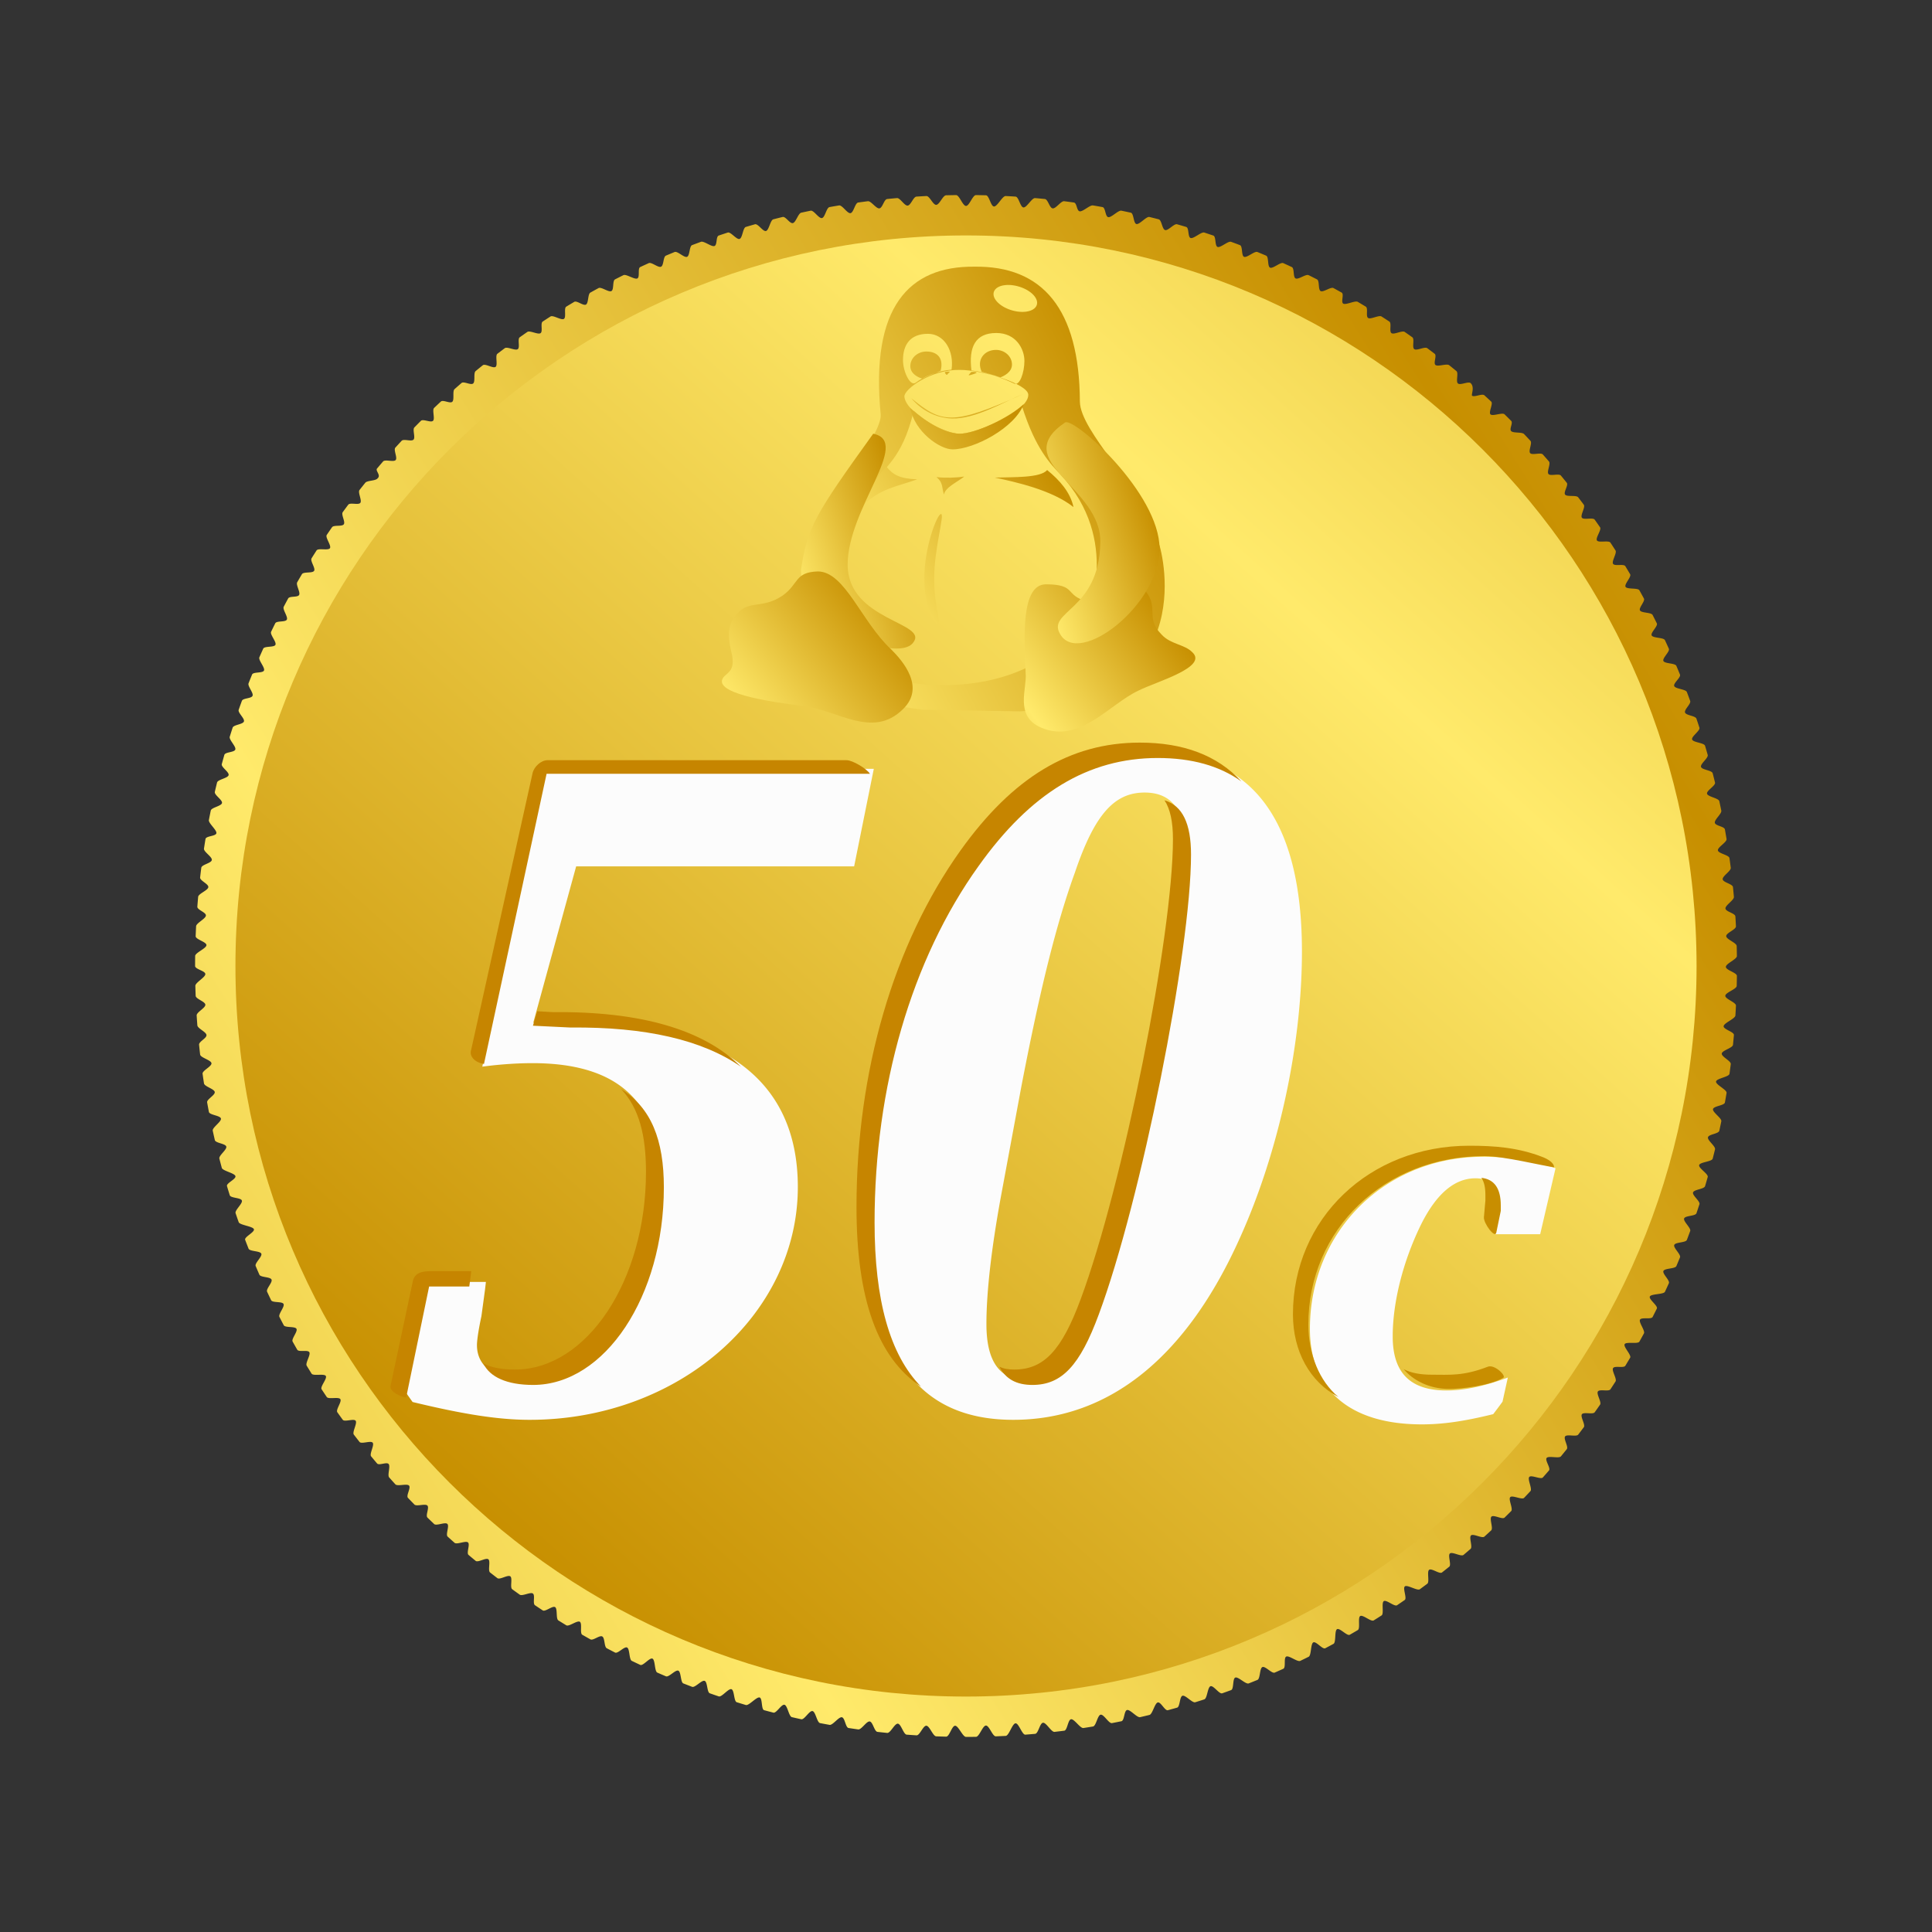 <!--Created with Sodipodi ("http://www.sodipodi.com/")--><svg xmlns:dc="http://purl.org/dc/elements/1.1/" xmlns:cc="http://creativecommons.org/ns#" xmlns:rdf="http://www.w3.org/1999/02/22-rdf-syntax-ns#" xmlns="http://www.w3.org/2000/svg" xmlns:xlink="http://www.w3.org/1999/xlink" xmlns:sodipodi="http://sodipodi.sourceforge.net/DTD/sodipodi-0.dtd" xmlns:inkscape="http://www.inkscape.org/namespaces/inkscape" sodipodi:version="0.32" width="501.23" height="501.23" xml:space="preserve" sodipodi:docname="c50c.svg" inkscape:version="0.92.1 r15371" inkscape:output_extension="org.inkscape.output.svg.inkscape" sodipodi:modified="true" version="1.0"><rect width="100%" height="100%" fill="#333333" stroke="none"/><defs><linearGradient inkscape:collect="always" xlink:href="#a" id="g" spreadMethod="reflect" x1="833.959" y1="115.601" x2="786.549" y2="144.937" gradientTransform="scale(.696 1.437)" gradientUnits="userSpaceOnUse"/><linearGradient id="a"><stop style="stop-color:#c78f00;stop-opacity:1" offset="0"/><stop style="stop-color:#ffea6b;stop-opacity:1" offset="1"/></linearGradient><linearGradient inkscape:collect="always" xlink:href="#a" id="d" spreadMethod="reflect" x1="571.825" y1="131.991" x2="378.535" y2="251.589" gradientTransform="scale(.977 1.024)" gradientUnits="userSpaceOnUse"/><linearGradient inkscape:collect="always" xlink:href="#a" id="e" spreadMethod="reflect" x1="628.903" y1="118.099" x2="461.945" y2="221.404" gradientTransform="scale(.882 1.134)" gradientUnits="userSpaceOnUse"/><linearGradient inkscape:collect="always" xlink:href="#a" id="f" spreadMethod="reflect" x1="668.761" y1="145.512" x2="603.557" y2="185.856" gradientTransform="scale(.935 1.069)" gradientUnits="userSpaceOnUse"/><linearGradient inkscape:collect="always" xlink:href="#a" id="b" spreadMethod="reflect" x1="517.349" y1="268.43" x2="205.899" y2="462.629" gradientTransform="matrix(.853 0 0 .853 94.732 163.199)" gradientUnits="userSpaceOnUse"/><linearGradient inkscape:collect="always" xlink:href="#a" id="h" spreadMethod="reflect" x1="389.996" y1="343.508" x2="306.681" y2="395.059" gradientTransform="scale(1.64 .61)" gradientUnits="userSpaceOnUse"/><linearGradient inkscape:collect="always" xlink:href="#a" id="i" spreadMethod="reflect" x1="649.694" y1="224.326" x2="601.605" y2="254.081" gradientTransform="scale(1.03 .971)" gradientUnits="userSpaceOnUse"/><linearGradient inkscape:collect="always" xlink:href="#a" id="j" spreadMethod="reflect" x1="535.481" y1="228.657" x2="484.104" y2="260.446" gradientTransform="scale(1.072 .933)" gradientUnits="userSpaceOnUse"/><linearGradient inkscape:collect="always" xlink:href="#a" id="k" spreadMethod="reflect" x1="969.688" y1="110.629" x2="921.855" y2="140.226" gradientTransform="scale(.682 1.466)" gradientUnits="userSpaceOnUse"/><linearGradient inkscape:collect="always" xlink:href="#a" id="c" spreadMethod="reflect" x1="238.548" y1="768.711" x2="505.736" y2="471.837" gradientUnits="userSpaceOnUse" gradientTransform="matrix(.798 0 0 .798 74.988 43.026)"/></defs><sodipodi:namedview inkscape:zoom="0.72028434" inkscape:cx="-178.98274" inkscape:cy="376.96192" inkscape:window-width="1884" inkscape:window-height="1051" inkscape:window-x="0" inkscape:window-y="0" inkscape:current-layer="g2183" showgrid="false" inkscape:window-maximized="1"/><path sodipodi:nodetypes="cssssssssssssssssssssssssssssssssssssssssssssssssssssssssssssssssssssssssssssssssssssssssssssssssssssssssssssssssssssssssssssssscssssssssssssssssssssssssssssssssssssssssssssssssssssssssssssssssssssssssssssssssssssssssssssssssssssssssssssssssssssssssssssssscssssssssssssssssssssssssssssssssssssssssssssssssssssssssssssssssssssssssssssssssssssssssssssssssssssssssssssssssssssssssssssssscsssssssssssssssssssssssssssssssssssssssssssssssssssssssssssssssssssssssssssssssssssssssssssssssssssssssssssssssssssssssssssssssc" d="M598.724 520.49c0 .864 2.873 1.485 2.862 2.346-.011.86-.027 1.72-.05 2.577-.02.858-2.926 1.714-2.959 2.57-.032.854 2.808 1.708 2.765 2.56-.043.852-.092 1.703-.146 2.553-.054.849-2.99 1.937-3.055 2.783-.065.847 2.744 1.452 2.669 2.295-.075.844-.155 1.686-.24 2.526-.086.84-2.815 1.44-2.91 2.277-.096.838 2.441 1.913 2.335 2.747-.106.835-.217 1.667-.333 2.498-.117.831-3.356 1.18-3.482 2.008-.127.828 2.86 2.134 2.723 2.958-.136.824-.278 1.647-.425 2.467-.146.821-2.936.92-3.093 1.738-.157.817 2.32 2.353 2.154 3.166-.167.814-.338 1.626-.515 2.436-.176.81-2.756.899-2.942 1.705-.186.807 2.021 2.33 1.825 3.134a199.69 199.69 0 0 1-.602 2.402c-.205.799-3.294.876-3.509 1.671-.215.795 2.443 2.307 2.219 3.098-.225.791-.454 1.58-.689 2.367-.234.787-2.87.853-3.114 1.635-.244.783 1.906 2.284 1.654 3.062-.253.779-.51 1.556-.773 2.33-.262.775-2.927.588-3.198 1.358-.271.77 1.851 2.497 1.57 3.263-.28.766-.565 1.53-.854 2.291-.29.761-2.982.561-3.28 1.318-.299.757 1.796 2.471 1.489 3.224-.307.752-.62 1.502-.936 2.25-.316.748-3.035.534-3.36 1.277-.325.743 1.744 2.443 1.41 3.181-.334.739-.672 1.475-1.014 2.208-.343.734-3.568.505-3.919 1.234s2.172 2.414 1.812 3.138c-.36.724-.724 1.445-1.092 2.164-.368.718-2.899-.004-3.275.71-.377.713 1.401 2.863 1.016 3.571a201.78 201.78 0 0 1-1.167 2.118c-.393.703-3.429-.035-3.83.663-.401.698 1.832 2.832 1.422 3.525-.41.693-.823 1.383-1.24 2.07-.418.687-2.759-.067-3.184.615-.426.682 1.063 2.8.63 3.476-.434.676-.871 1.35-1.313 2.02-.441.671-2.806-.1-3.255.565-.45.665 1.016 2.766.56 3.426-.458.659-.919 1.315-1.383 1.969-.465.653-2.852-.135-3.325.513-.472.647.97 2.73.49 3.373-.48.641-.963 1.28-1.45 1.916-.488.636-2.898-.17-3.393.46-.494.629.926 2.694.424 3.318-.503.623-1.009 1.244-1.518 1.861-.51.618-3.181-.207-3.698.404-.517.611 1.122 2.658.598 3.263-.524.605-1.052 1.207-1.583 1.805-.53.598-2.984-.725-3.522-.133-.538.592.839 3.1.294 3.685-.545.585-1.093 1.167-1.645 1.746-.552.58-3.026-.764-3.585-.192-.559.573.798 3.06.232 3.626-.565.565-1.134 1.127-1.707 1.686-.572.559-2.826-.804-3.405-.253-.579.553.518 3.02-.068 3.565-.585.545-1.174 1.086-1.766 1.624-.592.538-2.866-.846-3.465-.315-.598.531.48 2.977-.126 3.501-.604.524-1.212 1.044-1.824 1.561-.61.517-2.904-.889-3.521-.379-.618.51.44 2.934-.183 3.436-.623.502-1.25 1-1.88 1.496-.63.495-2.701-1.173-3.337-.685-.636.487.165 3.13-.477 3.61s-1.287.955-1.934 1.428c-.648.472-3.217-1.218-3.87-.753-.654.465.608 3.084-.051 3.541-.66.457-1.322.91-1.987 1.36-.665.449-2.772-1.504-3.442-1.063-.67.442.095 3.278-.582 3.711-.676.434-1.355.863-2.037 1.29-.682.425-2.805-1.552-3.493-1.134-.687.417.062 3.23-.63 3.639-.693.41-1.389.815-2.087 1.216-.698.401-2.598-1.84-3.3-1.446-.704.393-.21 3.42-.92 3.805-.708.385-1.419.765-2.133 1.142-.713.377-2.389-1.89-3.107-1.521-.72.368-.481 3.37-1.205 3.73-.723.36-1.45.715-2.178 1.066-.729.35-2.899-1.46-3.633-1.118-.733.342-.03 2.839-.768 3.173-.739.334-1.48.663-2.223.988-.743.325-2.447-1.752-3.195-1.436-.748.316-.539 3.026-1.291 3.334-.752.307-1.507.61-2.264.909-.757.298-2.715-1.806-3.477-1.517-.761.29-.326 2.973-1.092 3.253-.765.28-1.533.557-2.304.828-.77.271-2.262-2.1-3.036-1.838-.775.262-.832 3.158-1.61 3.41a198.6 198.6 0 0 1-2.343.745c-.783.243-2.527-1.916-3.314-1.682-.787.234-.616 2.862-1.407 3.086-.791.225-1.584.445-2.38.66-.794.215-1.831-2.213-2.63-2.007-.799.205-1.36 3.044-2.162 3.24-.803.196-1.607.387-2.414.573-.806.186-2.574-2.03-3.384-1.854-.81.176-.663 2.746-1.476 2.912-.814.167-1.63.328-2.447.485-.817.157-2.116-2.33-2.937-2.183-.82.146-1.164 2.926-1.988 3.063-.824.136-1.65.268-2.478.394-.827.127-2.376-2.39-3.207-2.274-.831.116-.944 2.866-1.778 2.972-.835.106-1.67.207-2.508.303-.837.095-2.156-2.452-2.996-2.367-.84.085-1.203 2.804-2.046 2.879-.844.074-1.689.144-2.535.209-.847.064-1.695-2.995-2.544-2.941-.85.054-1.7 3.22-2.553 3.264-.852.043-1.706.08-2.56.113-.856.033-1.712-2.818-2.57-2.797-.858.022-1.717 2.917-2.577 2.927-.86.011-1.722.017-2.585.017s-1.965-2.884-2.825-2.895c-.86-.01-1.48 2.851-2.337 2.83-.858-.022-1.715-.05-2.57-.082-.855-.032-1.708-2.708-2.56-2.752-.853-.043-1.704 2.547-2.553 2.493-.85-.054-1.697-.113-2.544-.177-.846-.065-1.452-2.773-2.295-2.848-.844-.074-1.925 2.484-2.766 2.398-.84-.085-1.68-.176-2.517-.271-.837-.096-1.193-2.595-2.027-2.702-.834-.106-2.147 2.182-2.977 2.065a198.96 198.96 0 0 1-2.488-.364c-.828-.126-.934-2.656-1.759-2.793-.824-.136-2.366 2.12-3.187 1.974-.82-.147-1.64-.298-2.457-.455-.817-.156-1.153-2.956-1.967-3.123-.814-.166-2.105 2.3-2.916 2.124-.81-.176-1.618-.358-2.424-.544-.807-.186-1.132-3.015-1.934-3.211-.803-.196-2.083 2.242-2.882 2.036-.8-.206-1.596-.416-2.39-.631-.796-.215-.39-3.073-1.18-3.298-.792-.225-2.78 2.184-3.567 1.95a198.7 198.7 0 0 1-2.354-.716c-.783-.244-.605-3.13-1.383-3.383-.78-.253-2.515 2.128-3.29 1.866-.774-.262-1.546-.529-2.317-.8-.77-.271-.578-2.946-1.344-3.226-.766-.28-2.49 1.833-3.25 1.543-.762-.289-1.521-.583-2.278-.881-.757-.299-.552-3-1.305-3.308-.752-.307-2.462 1.78-3.21 1.463-.747-.316-1.492-.637-2.236-.962-.743-.325-.524-3.293-1.262-3.627-.739-.333-2.434 1.967-3.168 1.624-.733-.342-1.464-.69-2.193-1.04-.729-.351-.495-3.105-1.22-3.465-.723-.36-2.403 1.675-3.122 1.307-.719-.368-1.435-.74-2.149-1.117-.713-.377-.465-2.676-1.173-3.06-.71-.386-2.374 1.144-3.078.75-.703-.392-1.404-.79-2.102-1.19-.698-.402.046-2.966-.647-3.376-.692-.41-2.821 1.336-3.509.918a198.78 198.78 0 0 1-2.053-1.265c-.682-.426-.162-3.014-.838-3.447-.677-.434-2.55 1.287-3.22.846-.67-.442-1.339-.887-2.004-1.336-.665-.45.112-2.582-.547-3.039-.66-.457-2.755.761-3.408.296-.654-.464-1.304-.933-1.952-1.405-.648-.473.147-2.868-.495-3.347-.642-.48-2.72.955-3.355.467a200.33 200.33 0 0 1-1.899-1.473c-.63-.495.183-2.912-.44-3.414-.624-.503-2.683.91-3.3.4-.618-.509-1.233-1.022-1.844-1.539-.61-.516.46-2.716-.145-3.24-.605-.523-2.885.628-3.483.097a202.592 202.592 0 0 1-1.786-1.604c-.592-.538.498-2.758-.087-3.303-.586-.545-2.847.585-3.426.033a201.462 201.462 0 0 1-1.727-1.666c-.572-.559.538-2.56-.027-3.125-.566-.566-2.807.304-3.366-.268a201.62 201.62 0 0 1-1.666-1.727c-.552-.579.819-2.6.274-3.185-.545-.586-3.006.265-3.544-.327a200.505 200.505 0 0 1-1.603-1.786c-.531-.598.38-2.879-.144-3.484s-2.483.466-3-.145c-.516-.611-1.03-1.225-1.54-1.843-.509-.617.904-2.916.402-3.54-.502-.624-2.92.429-3.414-.201a200.68 200.68 0 0 1-1.474-1.898c-.487-.636.948-2.953.468-3.595-.48-.642-2.875.392-3.347-.255-.473-.648-.941-1.299-1.406-1.952-.465-.654 1.233-2.75.776-3.409-.457-.659-3.069.118-3.518-.547a200.87 200.87 0 0 1-1.336-2.004c-.442-.67 1.52-2.783 1.086-3.46-.434-.675-3.262.085-3.688-.597a200.88 200.88 0 0 1-1.264-2.054c-.418-.687 1.087-2.816.678-3.509-.41-.693-2.734.051-3.135-.647-.402-.698-.8-1.399-1.192-2.102-.393-.703 1.376-2.608.991-3.317-.385-.708-2.924-.22-3.3-.934-.377-.713-.75-1.43-1.118-2.148-.368-.719 1.427-2.64 1.067-3.363-.36-.724-2.873-.25-3.224-.98-.351-.728-.698-1.46-1.04-2.193-.343-.733 1.477-2.429 1.143-3.167-.333-.738-2.822-.52-3.147-1.263-.325-.743-.645-1.488-.962-2.236-.316-.748 1.77-2.457 1.463-3.21-.307-.752-3.009-.548-3.307-1.304-.299-.757-.592-1.517-.882-2.278-.29-.761 2.544-2.005 2.263-2.77-.28-.766-3.674-1.055-3.945-1.825-.272-.77-.538-1.542-.8-2.317-.263-.774 1.878-2.51 1.626-3.289-.253-.779-2.9-.6-3.143-1.383-.244-.783-.483-1.568-.717-2.355-.234-.787 2.415-1.816 2.19-2.606-.224-.792-3.322-1.345-3.538-2.14a198.09 198.09 0 0 1-.63-2.39c-.206-.8 1.992-2.32 1.796-3.122-.196-.803-2.786-.888-2.972-1.694a198.02 198.02 0 0 1-.543-2.425c-.177-.81 2.29-2.342 2.123-3.155-.166-.814-2.966-.91-3.122-1.727-.157-.818-.309-1.637-.455-2.458-.147-.82 2.11-1.883 1.973-2.707-.136-.824-2.666-1.41-2.793-2.238-.126-.828-.248-1.657-.364-2.488-.116-.83 2.411-1.903 2.305-2.737-.106-.835-2.845-1.43-2.941-2.268-.096-.837-.186-1.676-.272-2.517-.085-.84 1.993-1.682 1.919-2.526-.075-.843-2.304-1.688-2.368-2.535-.064-.846-.124-1.694-.177-2.543-.054-.85 2.296-1.94 2.252-2.793-.043-.852-2.48-1.466-2.512-2.32a202.4 202.4 0 0 1-.081-2.57c-.022-.858 2.6-2.197 2.59-3.057-.011-.86-2.655-1.242-2.655-2.105s.005-1.725.016-2.585c.011-.86 2.905-1.96 2.927-2.817.022-.858-2.83-1.475-2.797-2.33.033-.855.07-1.708.114-2.56.043-.853 2.49-1.944 2.544-2.793.054-.85-2.285-1.458-2.221-2.304.064-.847.134-1.692.209-2.535.075-.844 2.553-1.686 2.639-2.526.085-.84-2.223-1.68-2.127-2.517.096-.837.197-1.673.303-2.507.106-.834 2.615-1.187 2.732-2.018.116-.831-2.161-2.14-2.035-2.968.127-.827.258-1.653.395-2.477.136-.825 2.676-.688 2.823-1.509.147-.82-2.1-2.599-1.943-3.416.156-.818.318-1.633.484-2.447.167-.814 2.737-1.146 2.913-1.956.176-.81-2.04-2.098-1.855-2.905.186-.806.378-1.61.573-2.413.196-.803 2.795-1.124 3-1.923.206-.799-1.982-2.075-1.766-2.87.215-.795.435-1.588.66-2.38.224-.79 2.612-.62 2.846-1.407.234-.787-1.686-2.53-1.442-3.314.243-.783.491-1.563.744-2.342.253-.779 2.67-.836 2.931-1.61.262-.775-1.63-2.267-1.358-3.037.27-.77.547-1.538.827-2.304.28-.766 2.484-.57 2.774-1.332.29-.76-1.336-2.48-1.037-3.236.298-.757.601-1.512.909-2.264.307-.753 2.778-.304 3.094-1.051.316-.748-1.522-2.693-1.197-3.436.326-.743.655-1.484.989-2.222.334-.738 2.83-.275 3.173-1.009.342-.733-1.47-2.664-1.118-3.392.35-.729.706-1.455 1.066-2.179.36-.723 2.642-.246 3.01-.964.368-.719-1.178-2.634-.801-3.348.376-.714.757-1.425 1.142-2.133.385-.709 2.452-.215 2.846-.919.393-.703-.889-2.603-.487-3.3.4-.699.806-1.394 1.216-2.087.41-.693 2.742-.183 3.16-.87.417-.688-1.08-2.572-.655-3.254.426-.681.856-1.36 1.29-2.037.433-.676 3.029.09 3.47-.581.442-.671-1.271-2.778-.822-3.443.45-.665.902-1.327 1.36-1.986.457-.66 2.596-.117 3.061-.77.465-.654-.746-2.504-.273-3.151.472-.648.948-1.293 1.428-1.934.48-.642 2.643.158 3.13-.478.488-.635-.7-2.707-.205-3.337.495-.63.993-1.256 1.495-1.88.503-.623 2.664-.453 3.197-1.142.96-.855-.656-1.95-.14-2.562.517-.611 1.037-1.22 1.561-1.824.524-.605 2.73.233 3.262-.366.53-.598-.614-2.632-.076-3.224.538-.592 1.08-1.181 1.625-1.767.545-.585 2.532.272 3.084-.307s-.331-2.594.227-3.166c.559-.572 1.121-1.141 1.687-1.707.565-.565 2.573.551 3.146-.008.572-.558-.292-2.793.287-3.344.58-.552 1.161-1.101 1.747-1.646.585-.545 2.373.592 2.965.054.592-.538-.012-2.751.587-3.282.598-.531 1.2-1.059 1.804-1.583.605-.523 2.412.635 3.023.118.612-.516.027-2.708.644-3.218.617-.51 1.238-1.015 1.862-1.517.623-.503 2.689.917 3.318.422.63-.494-.176-2.904.46-3.391a200.17 200.17 0 0 1 1.916-1.451c.642-.48 2.725.722 3.373.25.648-.472-.14-2.62.513-3.085.653-.464 1.31-.925 1.969-1.382.66-.457 2.76.768 3.425.32.666-.45-.106-2.575.565-3.016.67-.441 1.344-.879 2.02-1.313.677-.433 2.795 1.056 3.477.63.682-.425-.073-2.766.614-3.183.688-.418 1.378-.831 2.07-1.24.693-.41 2.348 1.103 3.046.701.698-.4.44-2.717 1.142-3.11.704-.393 1.41-.782 2.118-1.167.709-.385 2.619 1.153 3.333.776.713-.376.23-2.667.949-3.035.719-.368 1.44-.732 2.164-1.092.723-.36 2.888 1.204 3.617.853.729-.351.02-2.617.754-2.96.734-.342 1.47-.68 2.208-1.014.739-.334 2.439 1.255 3.182.93.743-.325.529-2.564 1.277-2.88a198.84 198.84 0 0 1 2.25-.936c.752-.307 2.466 1.548 3.223 1.25.757-.299.557-2.751 1.318-3.04.762-.29 1.526-.575 2.291-.856.766-.28 2.734 1.363 3.504 1.092.77-.272.343-2.457 1.117-2.72.775-.261 1.552-.519 2.33-.772.779-.252 2.28 1.898 3.062 1.654.783-.243.848-2.88 1.635-3.114.787-.235 1.576-.464 2.367-.689.791-.224 2.064 1.954 2.859 1.74.795-.216 1.112-2.825 1.91-3.03.8-.206 1.6-.407 2.403-.602.803-.196 1.847 1.771 2.654 1.585.806-.186 1.374-2.526 2.184-2.702a199 199 0 0 1 2.436-.515c.814-.166 2.11 2.07 2.927 1.914.817-.156 1.156-2.706 1.977-2.853.82-.147 1.643-.288 2.468-.425.824-.137 2.13 2.13 2.957 2.004.828-.127 1.177-2.646 2.009-2.763.83-.116 1.663-.227 2.497-.333.834-.106 2.15 1.951 2.987 1.856.838-.096 1.197-2.345 2.037-2.43.84-.086 1.683-.166 2.526-.24.844-.076 1.929 2.013 2.775 1.949.846-.065 1.455-2.282 2.304-2.336.85-.054 1.7-.103 2.552-.146.853-.043 1.706 2.317 2.561 2.285.855-.033 1.712-2.458 2.57-2.48.857-.021 1.716-.038 2.577-.049.86-.01 1.722 2.812 2.585 2.812s1.725-2.823 2.585-2.812c.86.011 1.72.028 2.577.05.858.021 1.243 2.876 2.098 2.908.855.033 2.18-2.757 3.032-2.714.853.043 1.703.092 2.553.146.85.054 1.217 2.751 2.064 2.815.846.065 2.171-2.504 3.015-2.429.843.075 1.685.155 2.526.24.84.086 1.2 2.335 2.037 2.43.837.096 2.152-1.961 2.987-1.855.834.106 1.666.217 2.497.333.831.117.701 2.157 1.529 2.283.827.127 2.613-1.66 3.437-1.524.824.137 1.647.278 2.468.425.82.147.68 2.457 1.498 2.613.817.157 2.592-1.84 3.406-1.674.813.167 1.625.338 2.435.515.81.176.66 2.756 1.466 2.942.806.186 2.57-2.021 3.373-1.825.802.195 1.603.396 2.402.602.799.205.876 2.574 1.671 2.79.795.214 2.308-1.724 3.099-1.5.79.225 1.58.454 2.366.689.787.234.373 2.63 1.156 2.874.783.244 2.763-1.666 3.542-1.414.778.253 1.555.51 2.33.773.774.262.347 2.687 1.117 2.958.77.272 2.738-1.611 3.503-1.33.766.28 1.53.565 2.291.854.762.29.322 2.742 1.079 3.04.757.3 2.71-1.556 3.463-1.249.752.307 1.502.62 2.25.936.748.316.294 2.795 1.037 3.12.743.325 2.683-1.504 3.422-1.17.738.334 1.474.672 2.207 1.015.734.342.266 2.608.995 2.959.728.35 2.654-1.213 3.377-.853.724.36 1.445.724 2.164 1.092.719.368.236 2.659.95 3.035.713.377 2.623-1.161 3.332-.776.708.385 1.414.774 2.117 1.167.704.393-.275 2.47.423 2.87.699.402 3.073-.871 3.765-.462.693.41 1.383.823 2.07 1.24.688.418-.067 2.519.615 2.945.682.425 2.8-.824 3.476-.39.677.433 1.35.87 2.02 1.312.671.441-.1 2.566.565 3.015.665.45 2.767-.776 3.426-.32.66.458 1.316.919 1.97 1.383.653.465-.136 2.613.512 3.085.647.472 2.731-.73 3.373-.25.642.48 1.28.963 1.916 1.45.636.488-.41 2.418.22 2.913.63.495 2.935-.446 3.558.057.624.502 1.244 1.008 1.862 1.517.617.51-.208 2.702.403 3.218.612.517 2.61-.578 3.263-.118 1.085 1.004.248 2.73.366 3.262.599.53 2.633-.614 3.225-.076.592.538 1.18 1.08 1.766 1.625.586.545-.751 2.772-.172 3.324s3.073-.571 3.645-.012c.573.558 1.142 1.12 1.707 1.686.566.565-.551 2.094.008 2.666.559.572 2.793.189 3.345.767.552.58 1.1 1.161 1.645 1.747.545.585-.592 2.613-.054 3.205.538.592 2.752-.252 3.283.347.53.598 1.058 1.2 1.582 1.805.524.604-.635 2.651-.118 3.263.517.61 2.709-.214 3.218.403.51.618 1.016 1.238 1.518 1.862.502.623-.918 2.45-.423 3.079.495.63 2.904.063 3.392.699.487.636.97 1.274 1.45 1.916.48.642-.962 2.726-.49 3.373.473.648 2.86-.14 3.325.513.465.654.926 1.31 1.383 1.97.457.658-1.249 2.76-.8 3.425.45.665 3.054-.106 3.495.564.442.671.88 1.345 1.313 2.02.433.677-1.056 2.795-.63 3.477.426.682 2.766-.073 3.184.615.417.687.83 1.377 1.24 2.07.41.692-1.583 2.587-1.182 3.285.402.698 3.197.2 3.59.903.394.703.783 1.409 1.168 2.117.384.709-1.394 2.38-1.017 3.093.377.713 2.908.47 3.276 1.19.368.718.732 1.44 1.091 2.163.36.723-1.683 2.409-1.332 3.138.351.728 3.096.5 3.439 1.234.342.733.68 1.47 1.014 2.207.334.739-1.735 2.439-1.41 3.182.325.743 3.044.53 3.36 1.277.317.748.629 1.498.936 2.25.308.753-1.788 2.227-1.49 2.984.3.757 2.992.796 3.281 1.558.29.761.575 1.525.855 2.29.28.766-1.602 2.254-1.331 3.024.271.77 2.696.823 2.959 1.598.262.774.52 1.55.772 2.33.253.778-2.137 2.278-1.894 3.061.244.783 3.12.849 3.355 1.636.234.786.463 1.575.688 2.366.225.791-1.954 2.304-1.739 3.099.215.795 2.824.872 3.03 1.671.205.799.406 1.6.602 2.402.196.803-2.251 2.087-2.065 2.894.186.806 3.005 1.135 3.182 1.945.176.81.347 1.622.514 2.435.166.814-1.83 2.35-1.674 3.167.157.817 2.467.917 2.614 1.737.146.821.288 1.644.424 2.468.137.824-2.37 2.13-2.243 2.958.126.827 2.886 1.177 3.002 2.008.116.83.228 1.663.334 2.497.106.835-2.192 2.15-2.096 2.987.096.838 2.585 1.197 2.67 2.037.085.84.165 1.683.24 2.526.075.844-2.254 2.169-2.19 3.015.065.847 2.523 1.215 2.577 2.064.053.85.102 1.7.145 2.553.043.852-2.557 1.706-2.525 2.56.033.856 2.698 1.712 2.72 2.57.022.858.038 1.717.05 2.577.01.86-2.863 1.962-2.863 2.825z" style="font-size:12px;fill:url(#b);fill-rule:evenodd;stroke-width:.853" inkscape:connector-curvature="0" transform="translate(-150.971 -269.644)"/><path d="M591.12 520.258c0 104.677-84.858 189.534-189.534 189.534-104.677 0-189.533-84.857-189.533-189.534 0-104.676 84.856-189.533 189.533-189.533 104.676 0 189.533 84.857 189.533 189.533z" style="font-size:12px;fill:url(#c);fill-rule:evenodd;stroke-width:.798" inkscape:connector-curvature="0" sodipodi:nodetypes="sssss" transform="translate(-150.971 -269.644)"/><path style="opacity:1;vector-effect:none;fill:#fcfcfc;fill-opacity:1;stroke:none;stroke-width:10;stroke-linecap:butt;stroke-linejoin:miter;stroke-miterlimit:4;stroke-dasharray:none;stroke-dashoffset:0;stroke-opacity:.502" d="M299.045 195.361c-18.087 0-32.928 9.118-46.377 28.035-17.392 24.388-26.898 57.436-26.898 92.536 0 35.327 12.057 52.422 37.101 52.422 24.812 0 44.985-16.183 58.899-47.409 9.97-22.108 16-49.914 16-74.074 0-34.188-12.986-51.51-38.725-51.51zm-158.147 4.104-15.767 77.264c5.101-.684 9.74-.91 12.986-.91 22.493 0 33.158 10.255 33.158 30.995 0 28.263-15.302 51.284-33.853 51.284-8.812 0-13.682-3.42-13.682-9.118 0-.911.23-3.19 1.158-7.521l.928-6.838.233-2.05H110.52l-5.566 28.193a180.484 183.261 0 0 0 2.088 2.965c13.18 3.193 22.32 4.625 30.379 4.625 38.493 0 69.564-27.122 69.564-60.399 0-28.49-20.637-43.077-59.826-42.621h-8.812l11.13-40.57h72.118l5.101-25.3h-85.799zm156.061 6.152c7.188 0 10.666 4.788 10.666 14.817 0 25.071-12.986 90.027-23.885 119.43-4.87 13.219-9.506 18.234-17.158 18.234-7.188 0-10.668-4.788-10.668-14.588 0-8.661 1.392-20.057 3.711-32.82l5.334-28.72c4.87-25.299 9.042-42.163 13.912-55.61 5.102-15.043 10.204-20.743 18.088-20.743zm121.97 54.246v3.418-3.418zm-34.142 40.248c-25.46 0-44.947 19.34-44.947 44.63 0 15.868 10.382 24.794 29.015 24.794 5.412 0 10.854-.762 18.538-2.652a180.484 183.261 0 0 0 2.414-3.229l1.38-6.27c-6.4 2.356-11.522 3.348-15.931 3.348-9.388 0-13.938-4.586-13.938-14.007 0-8.926 2.701-19.59 7.395-29.135 3.983-7.934 8.677-11.9 14.082-11.9 4.125 0 6.117 2.478 6.117 7.437v1.488l-.71 4.463-.286 1.115h11.664l3.983-17.107c-6.543-2.108-12.375-2.975-18.776-2.975z"/><g style="font-size:12px;fill:url(#d)" transform="matrix(.567 0 0 .531 -33.395 12.502)"><path d="M489.278 157.63c-2.506 1.017-5.584 2.332-8.386 3.793-1.55-.417-5.464-2.15-5.464-6.089 0-3.94 3.287-7.133 7.343-7.133 5.308 0 7.969 3.611 6.507 9.43zm32.653-3.088c0 3.94-3.913 5.671-5.254 6.297-3.638-1.252-6.508-2.15-8.596-2.748-2.505-5.818 1.2-10.683 6.508-10.683 4.055 0 7.342 3.194 7.342 7.134zm32.082 127.604c-14.293 16.946-34.217 29.621-66.29 29.091-32.69-1.1-42.99-16.403-41.294-56.64 1.01-17.117 6.626-31.376 12.982-42.054 3.296-8.009 12.136-10.798 17.577-35.392 8.627 8.333 17.447 11.176 20.959 11.217 6.683.132 23.18-7.62 28.574-13.424 6.282 21.177 13.204 28.343 17.729 33.47 27.563 31.794 12.939 69.283 9.763 73.732zM494.287 157.06c-6.575.581-12.556 3.286-16.56 6.47-2.448 1.68-5.663-5.64-5.663-11.117 0-7.391 3.2-12.866 11.407-12.866 7.528 0 12.044 8.393 10.816 17.513zm9.111.396c6.373.693 14.49 3.816 19.364 6.318 2.714 1.68 4.866-5.488 4.866-10.965 0-5.806-3.77-13.659-12.868-13.659-9.569 0-12.723 6.808-11.362 18.306zm1.322-50.707c-30.007-.32-47.611 19.746-42.859 72.182 1.724 19.308-100.81 129.635 19.608 144.297l44.105.793c81.256-4.755 66.128-74.915 63.325-82.917-8.267-27.623-35.704-53.65-35.897-68.478-.188-45.272-17.137-66.35-48.282-65.877zm24.676 62.497c.356 7.959-22.975 19.335-31.873 19.335-7.276 0-24.293-10.957-24.813-18.339-.278-3.543 12.119-13.344 25.362-13.063 10.573 0 31.034 6.888 31.324 12.067zm-23.764-10.574c-.74.441-3.121 1.213-3.363 1.143-.51-.107.667-.925.865-1.43.178-.473 3.238-.154 2.498.287zm-14.39-.334c-.008.434.515 1.249.949 1.256.397-.524.791-.947 1.236-1.372.458-.392-2.18-.225-2.186.116zm-15.382 12.671c-.663-1.116 5.944 9.503 18.558 9.916 10.788.38 24.454-8.5 32.745-12.003-32.928 15.938-37.522 14.128-51.303 2.087zm57.121-44.843c-1.656 2.926-7.258 3.55-12.513 1.392-5.256-2.158-8.174-6.28-6.518-9.206 1.656-2.926 7.258-3.55 12.514-1.391 5.255 2.157 8.173 6.279 6.517 9.205z" style="font-size:12px;fill:url(#e);fill-rule:evenodd" inkscape:connector-curvature="0"/><path transform="matrix(1.381 0 0 1.342 -335.148 -21.474)" sodipodi:nodetypes="cccccccccccccccccccccc" d="M594.852 209.012c0 11.09 2.522 16.536 1.217 16.536-1.304 0-4.48-5.655-4.48-16.745s4.22-23.206 5.524-23.206c1.305 0-2.26 12.325-2.26 23.415zm37.418-39.432c4.176 3.717 7.69 8.095 8.734 13.482-7.159-6.222-19.12-9.103-26.07-10.732 6.115-.209 15.189.173 17.336-2.75zm-36.642 2.58c2.284 2.12 1.644 3.613 2.467 6.359.36-2.608 4.478-4.59 6.717-6.57-2.853.487-6.332.557-9.185.21zm-16.644-3.858c-2.311 2.656-5.194 6.937-7.995 14.49 5.906-6.64 11.7-7.163 18.232-9.835-5.906-.21-8.09-1.732-10.237-4.655zm45.552-22.757c-2.952 8.709-16.53 16.514-23.618 16.514-4.135 0-12.515-6.318-13.992-15.027 5.504 5.424 11.52 9.143 16.157 9.328 5.128.128 16.694-5.79 21.453-10.815z" style="font-size:12px;fill:url(#f);fill-rule:evenodd" inkscape:connector-curvature="0"/><path transform="matrix(1.381 0 0 1.342 -335.148 -21.474)" sodipodi:nodetypes="csccc" d="M566.178 204.005c0 20.593 27.306 21 21.63 28.517-5.168 7.388-37.088-5.987-37.088-26.58 2.088-15.583 4.846-20.437 23.925-49.576 12.895 2.832-8.467 27.045-8.467 47.639z" style="font-size:12px;fill:url(#g);fill-rule:evenodd" inkscape:connector-curvature="0"/><g style="font-size:12px;fill:url(#h)" transform="matrix(1.381 0 0 1.342 -325.22 -15.602)"><path transform="translate(-7.188 -4.375)" sodipodi:nodetypes="csssscsss" d="M662.602 249.841c-9.646 4.88-19.578 19.563-32.31 13.52-8.94-4.146-4.629-14.197-5.136-19.83-.488-12.98-1.649-32.4 6.79-32.347 10.209.062 6.08 4.07 13.474 6.16 8.085 1.962 13.319-8.297 19.427-3.735 4.632 6.335-.225 9.713 5.358 15.882 2.963 3.57 7.546 3.493 10.149 6.406 5.42 5.45-12.034 10.757-17.752 13.944z" style="font-size:12px;fill:url(#i);fill-rule:evenodd" inkscape:connector-curvature="0"/><path transform="translate(-7.188 -4.375)" sodipodi:nodetypes="cssssssss" d="M550.89 255.401c11.705 1.252 23.477 12.403 33.713 1.139 7.229-7.815.14-17.149-4.087-21.75-9.782-9.963-15.275-28.363-24.293-28.291-7.635.31-6.16 4.484-11.522 8.735-7.206 5.415-11.712 1.005-16.062 7.917-2.652 3.744-1.88 8.628-.753 13.8.793 4.92-.788 5.998-2.47 7.599-5.483 6.183 15.437 9.482 25.475 10.851z" style="font-size:12px;fill:url(#j);fill-rule:evenodd" inkscape:connector-curvature="0"/></g><path transform="matrix(1.381 0 0 1.342 -335.148 -21.474)" sodipodi:nodetypes="cscss" d="M649.884 196.25c-.452 24.565-17.893 24.665-13.278 33.111 6.27 11.893 32.913-10.58 32.913-31.174 0-20.176-28.2-47.802-31.27-45.94-19.146 14.241 12.43 23.54 11.635 44.003z" style="font-size:12px;fill:url(#k);fill-rule:evenodd" inkscape:connector-curvature="0"/></g><path sodipodi:nodetypes="ccccccssccccccccccccccccccccccccccccccsssccccccc" d="M252.284 629.234c-.312 1.442 2.812 2.883 4.059 2.983l5.958-28.81h10.424l.25-1.946.249-2.045h-10.045c-2.405 0-4.594.24-5.096 2.593zm194.413-166.93c-18.155 0-33.019 9.077-46.535 27.98-17.408 24.39-26.984 57.41-26.984 92.523 0 23.692 5.437 39.154 16.759 46.586-8.13-8.28-12.07-22.495-12.07-42.596 0-35.063 9.526-68.132 26.983-92.472 13.467-18.904 28.38-28.031 46.486-28.031 8.728 0 16.01 1.995 21.696 6.085-6.234-6.783-15.063-10.075-26.335-10.075zm-134.596 89.865c4.688 4.988 6.461 12.034 6.461 21.51 0 28.231-15.362 51.275-33.966 51.275-3.392 0-6.235-.5-8.23-1.596 1.646 3.54 6.135 5.586 12.918 5.586 18.604 0 33.917-22.994 33.917-51.274 0-12.27-3.27-20.613-11.1-25.501zm140.98-74.902c1.497 2.244 2.195 5.636 2.195 10.075 0 25.038-13.018 89.979-23.941 119.357-4.888 13.217-9.527 18.255-17.208 18.255-1.496 0-2.793-.2-3.89-.749 1.646 3.242 4.489 4.739 8.579 4.739 7.63 0 12.32-5.038 17.207-18.255 10.923-29.378 23.941-94.268 23.941-119.357 0-7.98-2.194-12.669-6.883-14.065zm-76.42-6.883h-83.885l-16.247 75.291c-2.19-.335-3.944-1.9-3.31-3.72l15.917-71.715c.373-1.678 2.18-3.375 3.9-3.375h77.555c1.575 0 5.224 2.189 6.07 3.519zm-33.46 76.013c-10.025-6.983-24.838-10.375-44.19-10.175l-9.772-.472 1.098-3.754 4.035.236c22.694-.25 39.153 4.489 48.83 14.165z" style="font-style:italic;font-weight:700;font-size:48px;font-family:'Luxi Serif';fill:#c68500;fill-opacity:1;stroke-width:.798" inkscape:connector-curvature="0" transform="translate(-150.971 -269.644)"/><path sodipodi:nodetypes="ccccssccccccccccscccccss" d="M535.288 575.217c3.392.349 5.038 2.793 5.038 7.132v1.447l-1.165 5.65c-.324 1.57-3.347-2.426-3.206-4.024l.38-4.32v-1.447c0-1.894-.299-3.39-1.047-4.438zm18.868-2.741c-3.187-.41-13.032-2.895-18.02-2.895-25.886 0-45.737 18.953-45.737 43.742 0 7.631 2.877 14.666 7.815 18.756-7.482-3.94-11.806-11.923-11.806-21.45 0-24.788 19.802-43.742 45.738-43.742 6.484 0 12.651.442 19.053 2.943 1.217.476 2.938 1.417 2.957 2.646zm-17.192 51.74c-6.4 2.487-10.055 2.075-14.544 2.075-2.943 0-5.437-.449-7.282-1.446 2.294 2.793 6.535 5.14 11.772 5.14 3.242 0 10.643-.87 14.072-2.896.838-.495-2.262-3.556-4.018-2.873z" style="font-style:italic;font-weight:700;font-size:48px;font-family:'Luxi Serif';fill:#c88e00;fill-opacity:1;stroke-width:.798" inkscape:connector-curvature="0" transform="translate(-150.971 -269.644)"/></svg>